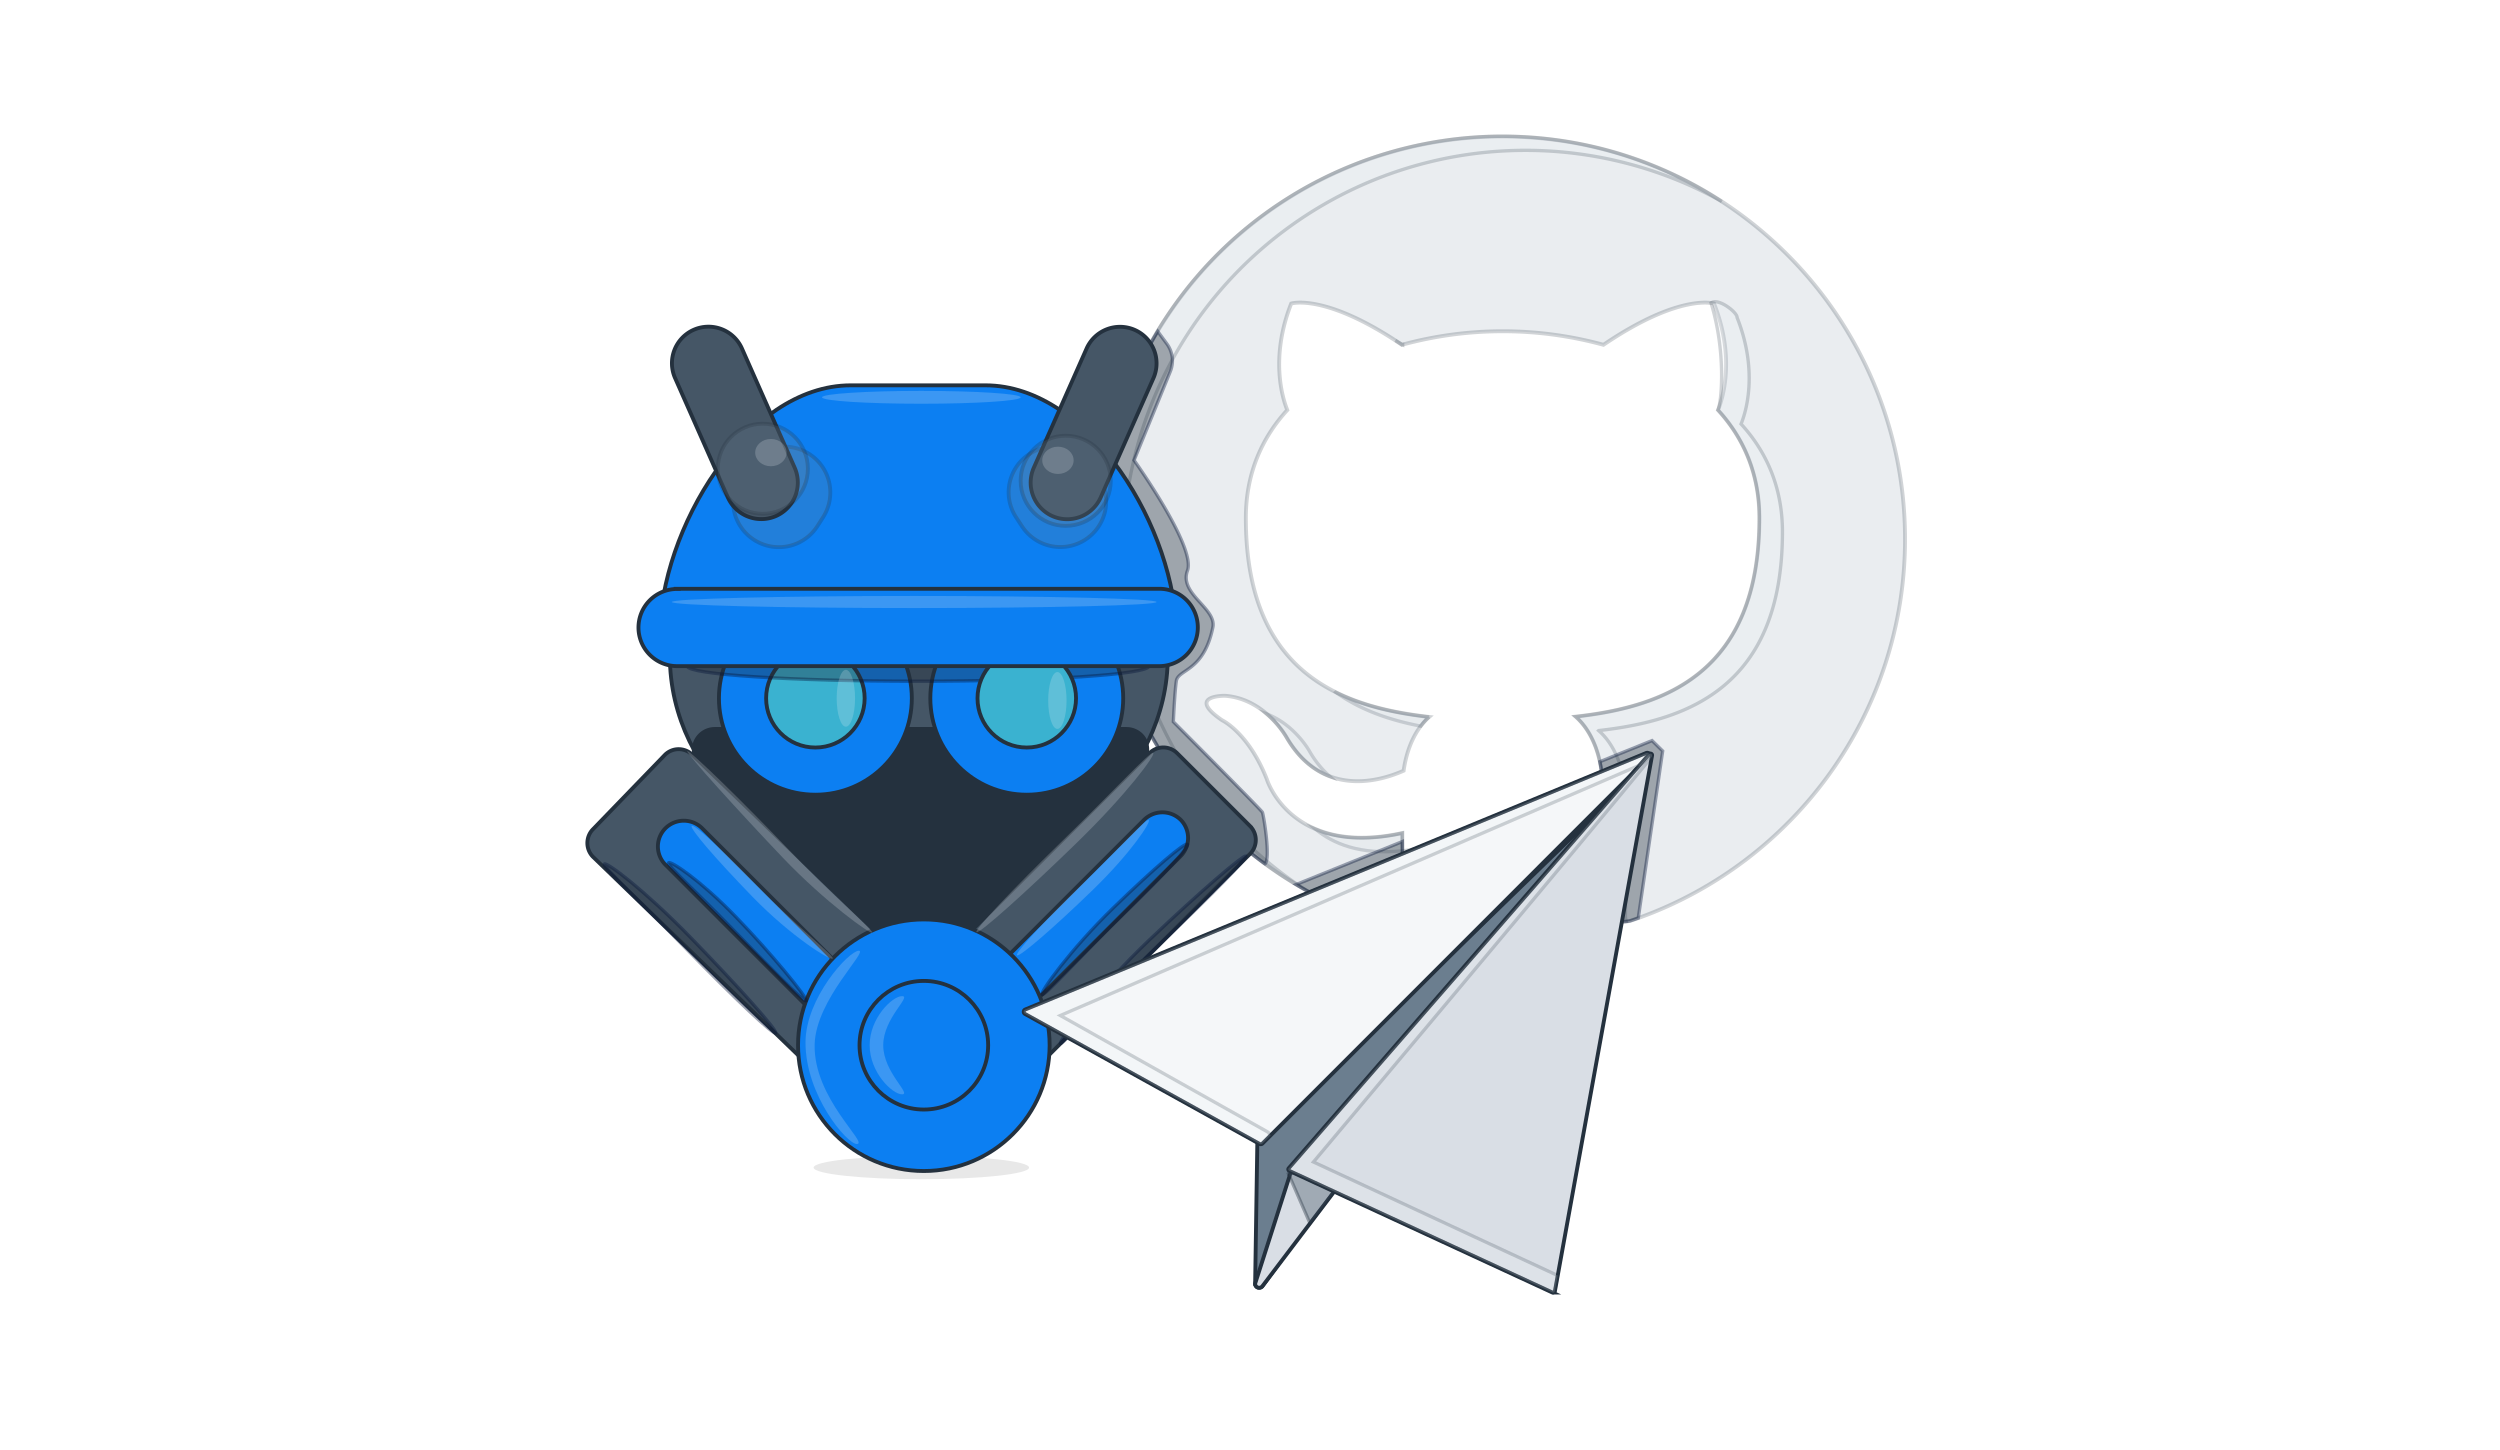 <svg xmlns:inkscape="http://www.inkscape.org/namespaces/inkscape" xmlns:sodipodi="http://sodipodi.sourceforge.net/DTD/sodipodi-0.dtd" xmlns="http://www.w3.org/2000/svg" xmlns:svg="http://www.w3.org/2000/svg" id="Layer_1" x="0px" y="0px" viewBox="0 0 1024 594" xml:space="preserve" sodipodi:docname="CGaaS_CodeGen.svg" inkscape:version="1.1.2 (0a00cf5339, 2022-02-04, custom)" width="1024" height="594"><defs id="defs358"><style id="style1896">.cls-1{isolation:isolate;}.cls-2{opacity:0.1;}.cls-14,.cls-2,.cls-7{mix-blend-mode:overlay;}.cls-3{fill:#9caab8;}.cls-3,.cls-8{stroke:#031439;}.cls-10,.cls-11,.cls-12,.cls-3,.cls-4,.cls-5,.cls-6,.cls-8,.cls-9{stroke-miterlimit:10;stroke-width:2px;}.cls-13,.cls-4,.cls-8{fill:#24313e;}.cls-4{stroke:#f5f7f9;}.cls-5{fill:#455666;}.cls-11,.cls-12,.cls-5,.cls-6,.cls-9{stroke:#24313e;}.cls-14,.cls-6,.cls-7{fill:#ebf0f5;}.cls-7{opacity:0.21;}.cls-9{fill:#0c7ff2;}.cls-10{fill:#fff;stroke:#000;}.cls-11{fill:#3ab2d0;}.cls-12{fill:#f5f7f9;}.cls-13{opacity:0.24;mix-blend-mode:multiply;}</style><style id="style3923">.cls-1{isolation:isolate;}.cls-2{opacity:0.09;}.cls-14,.cls-2,.cls-5,.cls-6,.cls-8{mix-blend-mode:overlay;}.cls-13,.cls-3{fill:#6b7e8f;}.cls-10,.cls-11,.cls-12,.cls-13,.cls-15,.cls-3,.cls-4,.cls-7,.cls-9{stroke:#24313e;stroke-miterlimit:10;stroke-width:2.31px;}.cls-15,.cls-3,.cls-4,.cls-5,.cls-6,.cls-7{fill-rule:evenodd;}.cls-4{fill:#d9dee5;}.cls-5,.cls-8{opacity:0.38;}.cls-14,.cls-6{fill:#ebf0f5;opacity:0.21;}.cls-7{fill:#9caab8;}.cls-9{fill:#455666;}.cls-10{fill:#24313e;}.cls-11{fill:#0c7ff2;}.cls-12{fill:#3ab2d0;}.cls-15{fill:#f5f7f9;}</style></defs><style type="text/css" id="style2">	.st0{fill:#6B7E8F;stroke:#24313E;stroke-width:2;stroke-miterlimit:10;}	.st1{fill:#9CAAB8;stroke:#031439;stroke-width:2;stroke-miterlimit:10;}	.st2{opacity:0.14;enable-background:new    ;}	.st3{fill:#CCCFD4;stroke:#031439;stroke-width:2;stroke-miterlimit:10;}	.st4{fill:none;stroke:#24313E;stroke-width:2;stroke-miterlimit:10;}	.st5{opacity:0.38;enable-background:new    ;}	.st6{fill:#EBF0F5;stroke:#031439;stroke-width:2;stroke-miterlimit:10;}	.st7{fill:#3AB2D0;stroke:#24313E;stroke-width:2;stroke-miterlimit:10;}	.st8{fill:#455666;stroke:#24313E;stroke-width:2;stroke-miterlimit:10;}	.st9{fill:#0C7FF2;stroke:#24313E;stroke-width:2;stroke-miterlimit:10;}	.st10{fill:#0062FF;stroke:#031439;stroke-width:2;stroke-miterlimit:10;}	.st11{fill:none;stroke:#24313E;stroke-width:2;stroke-miterlimit:10;stroke-dasharray:6.36,6.36;}	.st12{fill:none;stroke:#24313E;stroke-width:2;stroke-miterlimit:10;stroke-dasharray:6.41,6.41;}	.st13{fill:none;stroke:#24313E;stroke-width:2;stroke-miterlimit:10;stroke-dasharray:6.43;}	.st14{fill:#EBF0F5;stroke:#24313E;stroke-width:2;stroke-miterlimit:10;}	.st15{fill:#0062FF;stroke:#24313E;stroke-width:2;stroke-miterlimit:10;}	.st16{opacity:0.21;enable-background:new    ;}	.st17{opacity:0.21;fill:#EBF0F5;enable-background:new    ;}	.st18{opacity:0.34;enable-background:new    ;}	.st19{fill:#EBF0F5;}	.st20{opacity:0.18;fill:#EBF0F5;enable-background:new    ;}	.st21{opacity:0.49;fill:#EBF0F5;enable-background:new    ;}	.st22{enable-background:new    ;}	.st23{fill:#FFFFFF;}	.st24{clip-path:url(#SVGID_2_);}	.st25{fill:#B8AF50;stroke:#031439;stroke-width:2;stroke-linecap:round;stroke-linejoin:round;}	.st26{fill:#F4E969;stroke:#031439;stroke-width:2;stroke-linecap:round;stroke-linejoin:round;}	.st27{opacity:0.41;fill:#24313E;enable-background:new    ;}	.st28{fill:#9CAAB8;}	.st29{opacity:0.1;enable-background:new    ;}	.st30{fill-rule:evenodd;clip-rule:evenodd;fill:#9CAAB8;}</style><g id="Layer_1-2" data-name="Layer 1" style="isolation:isolate" transform="matrix(0.688,0,0,0.688,143.142,-84.774)"><ellipse class="cls-2" cx="340.46" cy="818.34" rx="64.14" ry="6.93" id="ellipse3927"></ellipse><path class="cls-3" d="m 540.48,804.49 -1.29,82.93 a 2.41,2.41 0 0 0 4.36,1.46 L 749.24,607.54 a 2.41,2.41 0 0 0 -3.63,-3.16 L 541.21,802.8 a 2.39,2.39 0 0 0 -0.73,1.69 z" id="path3929"></path><path class="cls-4" d="m 767.82,593.21 -140.77,185.59 -55.19,72.77 -28.31,37.32 a 2.41,2.41 0 0 1 -4.36,-1.47 l 20.42,-63.8 a 0.68,0.68 0 0 1 0,-0.2 2.38,2.38 0 0 1 0.71,-1.48 l 24,-27.26 179.87,-204.63 a 2.42,2.42 0 0 1 3.63,3.16 z" id="path3931"></path><path class="cls-5" d="m 627.05,778.8 -55.19,72.77 -12.23,-28.15 -0.67,-1.53 c 0,0 12.12,-12.95 25.34,-27.21 15.77,-17 33.12,-35.89 33.28,-36.87 0.16,-0.98 5.32,9.54 9.47,20.99 z" id="path3933"></path><path class="cls-6" d="m 583.64,585.47 c -9.26,-3.49 -18.34,-10.51 -25.8,-23.3 a 56.43,56.43 0 0 0 -11.75,-13.9 c 16.74,6.32 25.48,22.2 25.48,22.2 a 59.88,59.88 0 0 0 12.07,15 z" id="path3935"></path><path class="cls-6" d="m 626.84,624.24 c 0,1.88 0,3.72 0,5.49 -25.34,2.66 -41.57,-4.44 -51.7,-12.86 12.05,5.09 28.73,7.31 51.63,2.34 0.05,1.71 0.06,3.39 0.07,5.03 z" id="path3937"></path><path class="cls-6" d="m 627,328.38 -0.43,0.12 q -2,-1.33 -3.87,-2.58 c 1.36,0.78 2.8,1.6 4.3,2.46 z" id="path3939"></path><path class="cls-6" d="m 587.12,535.31 c 17.09,8.54 36.55,12.57 55.66,14.74 a 36.73,36.73 0 0 0 -5,5.47 C 619.6,552 601.94,546.05 587.12,535.31 Z" id="path3941"></path><path class="cls-7" d="m 926.1,444.18 c 0,104 -66.24,192.47 -158.82,225.61 q -2.44,0.88 -4.89,1.69 c -12.16,2.35 -16.47,-5.11 -16.47,-11.52 0,-7.85 0.29,-33.7 0.29,-65.72 A 81.87,81.87 0 0 0 744.42,576.7 C 741.67,564 736,555.12 730,549.87 c 53.37,-5.93 109.39,-26.2 109.39,-118.23 0,-26.16 -9.28,-47.55 -24.63,-64.29 2.46,-6.07 10.69,-30.43 -2.38,-63.41 0,0 -20.08,-6.44 -65.82,24.56 a 227,227 0 0 0 -120,0 c -45.77,-31 -65.89,-24.56 -65.89,-24.56 -13,33 -4.81,57.34 -2.34,63.41 -15.34,16.74 -24.67,38.13 -24.67,64.29 0,91.82 55.93,112.37 109.14,118.41 -6.84,6 -13,16.55 -15.21,32 -13.65,6.12 -48.36,16.69 -69.73,-19.92 0,0 -12.66,-23 -36.7,-24.68 0,0 -23.4,-0.3 -1.65,14.56 0,0 15.71,7.36 26.61,35.05 0,0 14.06,46.59 80.71,32.11 0,1.71 0,3.39 0,5 0.12,17.48 0.29,30.52 0.29,35.72 0,6.35 -4.37,13.75 -16.35,11.55 a 238.07,238.07 0 0 1 -47.2,-21.69 q -9.55,-5.7 -18.52,-12.29 a 239.57,239.57 0 0 1 141.43,-433 c 132.33,0.11 239.62,107.37 239.62,239.72 z" id="path3943"></path><path class="cls-6" d="M 817,243.17 A 239.61,239.61 0 0 0 558.79,645.83 q 5.33,3.9 10.86,7.5 -3.06,-1.71 -6.07,-3.51 -9.55,-5.7 -18.52,-12.29 A 239.6,239.6 0 0 1 817,243.17 Z" id="path3945"></path><path class="cls-6" d="m 743.68,558.17 c 6.09,5.25 11.72,14.12 14.47,26.83 a 81.87,81.87 0 0 1 1.79,17.54 c 0,32 -0.29,57.87 -0.29,65.71 a 14.1,14.1 0 0 0 0.46,3.57 c -10.42,1 -14.19,-5.86 -14.19,-11.86 0,-7.85 0.29,-33.7 0.29,-65.72 A 81.87,81.87 0 0 0 744.42,576.7 C 741.67,564 736,555.12 730,549.87 c 53.37,-5.93 109.39,-26.2 109.39,-118.23 0,-26.16 -9.28,-47.55 -24.63,-64.29 2.26,-5.56 4.75,-34.92 -4.14,-63.75 4.27,-3.37 15.75,5.72 15.49,8.64 13.07,33 4.85,57.34 2.38,63.41 15.36,16.74 24.63,38.12 24.63,64.28 -0.05,92.07 -56.07,112.3 -109.44,118.24 z" id="path3947"></path><path class="cls-6" d="m 640.57,632.54 c 0.12,17.48 0.29,30.52 0.29,35.71 0,6.36 -4.37,13.76 -16.35,11.55 a 237.65,237.65 0 0 1 -47.19,-21.68 q -3.89,-2.32 -7.67,-4.79 a 237.41,237.41 0 0 0 41.13,18.18 c 12,2.2 16.35,-5.2 16.35,-11.55 0,-4.64 -0.14,-15.51 -0.25,-30.23 a 126.22,126.22 0 0 0 13.66,-2.22 c 0.01,1.7 0.02,3.39 0.03,5.03 z" id="path3949"></path><path class="cls-8" d="m 626.84,624.24 c 0.12,17.48 0.29,30.52 0.29,35.72 0,6.35 -4.37,13.75 -16.35,11.55 a 238.07,238.07 0 0 1 -47.2,-21.69 z" id="path3951"></path><path class="cls-8" d="m 781.81,570.35 -14.53,99.44 q -2.44,0.88 -4.89,1.69 c -12.16,2.35 -16.47,-5.11 -16.47,-11.52 0,-7.85 0.29,-33.7 0.29,-65.72 a 81.87,81.87 0 0 0 -1.79,-17.54 l 31.07,-12.57 z" id="path3953"></path><path class="cls-8" d="m 545.06,637.53 a 239.68,239.68 0 0 1 -63.85,-317 l 5.45,7.4 a 17,17 0 0 1 2,16.49 l -21.55,52.81 c 0,0 37,51.63 31.81,65.65 -5.19,14.02 17.42,22.42 15.09,33.84 -5.43,26.56 -20.71,24.76 -21.75,32 -1.04,7.24 -1.76,24.2 -1.76,24.2 0,0 52.31,52.43 53,53.87 0.69,1.44 5.08,27.8 1.56,30.74 z" id="path3955"></path><path id="Path_9328" data-name="Path 9328" class="cls-9" d="m 487.2,513.77 c 0,71.73 -66.33,130.08 -148.11,130.08 -81.78,0 -148.34,-58 -148.34,-130.08"></path><path id="Path_9329" data-name="Path 9329" class="cls-10" d="m 208.58,578.27 124.08,122.51 a 12.52,12.52 0 0 0 17.54,0 L 471.33,578.27 a 12.38,12.38 0 0 0 0,-17.52 v 0 a 12.68,12.68 0 0 0 -8.79,-3.54 H 217.33 a 12.5,12.5 0 0 0 -12.33,12.5 12.24,12.24 0 0 0 3.58,8.56 z"></path><path id="Path_9330" data-name="Path 9330" class="cls-9" d="M 382.82,785 322.67,724.85 476.41,571.5 a 11.67,11.67 0 0 1 16.22,0 v 0 l 43.66,43.65 a 11.73,11.73 0 0 1 0,16.28 v 0 z"></path><path id="Path_9345" data-name="Path 9345" class="cls-9" d="m 360.15,723.15 -59.1,61.1 -156.15,-151 a 11.77,11.77 0 0 1 0,-16.27 v 0 l 42.94,-44.4 a 11.58,11.58 0 0 1 16.28,0 v 0 z"></path><path id="Path_9331" data-name="Path 9331" class="cls-11" d="m 184.71,501.62 v 0 c 0,-62.5 51.22,-149 113.82,-149 h 80 c 62.59,0 113.82,86.49 113.82,149 v 0"></path><circle id="Ellipse_703" data-name="Ellipse 703" class="cls-11" cx="277.38" cy="538.93" r="57.42"></circle><circle id="Ellipse_704" data-name="Ellipse 704" class="cls-12" cx="277.38" cy="538.93" r="29.33"></circle><circle id="Ellipse_703-2" data-name="Ellipse 703" class="cls-11" cx="403.23" cy="538.93" r="57.42"></circle><ellipse class="cls-8" cx="338.51" cy="519.78" rx="137.4" ry="9" id="ellipse3965"></ellipse><circle id="Ellipse_704-2" data-name="Ellipse 704" class="cls-12" cx="403.23" cy="538.93" r="29.33"></circle><path id="Rectangle_1314" data-name="Rectangle 1314" class="cls-11" d="m 195.06,473.75 h 287 a 22.94,22.94 0 0 1 23,22.85 v 0.2 0 a 23,23 0 0 1 -23,23 h -287 a 23,23 0 0 1 -23,-22.94 v 0 0 a 23,23 0 0 1 23,-23 h 0.07 z"></path><path id="Rectangle_1315" data-name="Rectangle 1315" class="cls-13" d="m 232.61,407 3.36,-5.26 a 27.27,27.27 0 0 1 37.67,-8.31 v 0 a 27.29,27.29 0 0 1 8.36,37.68 l -3.36,5.26 a 27.27,27.27 0 0 1 -37.67,8.31 v 0 A 27.27,27.27 0 0 1 232.61,407 Z"></path><path id="Rectangle_1316" data-name="Rectangle 1316" class="cls-13" d="m 405.05,393.37 v 0 a 27.16,27.16 0 0 1 37.54,8.13 1.64,1.64 0 0 1 0.14,0.22 l 3.4,5.19 a 27.16,27.16 0 0 1 -8,37.56 l -0.25,0.16 v 0 a 27.33,27.33 0 0 1 -37.68,-8.35 l -3.39,-5.19 a 27.15,27.15 0 0 1 8,-37.56 z"></path><path id="Rectangle_1317" data-name="Rectangle 1317" class="cls-9" d="m 204.91,319.58 v 0 a 21.79,21.79 0 0 1 28.75,11.11 l 31.4,71 A 21.8,21.8 0 0 1 254,430.4 v 0 a 21.8,21.8 0 0 1 -28.75,-11.11 l -31.4,-71 a 21.78,21.78 0 0 1 11.06,-28.71 z"></path><circle id="Ellipse_705" data-name="Ellipse 705" class="cls-13" cx="246.09" cy="402.29" r="26.82"></circle><path id="Rectangle_1318" data-name="Rectangle 1318" class="cls-9" d="m 407.4,401.75 31.43,-71 a 21.77,21.77 0 0 1 28.7,-11.11 v 0 a 21.76,21.76 0 0 1 11.11,28.7 v 0 l -31.4,71 a 21.79,21.79 0 0 1 -28.73,11.14 v 0 A 21.84,21.84 0 0 1 407.4,401.73 Z"></path><circle id="Ellipse_706" data-name="Ellipse 706" class="cls-13" cx="426.41" cy="409.46" r="26.82"></circle><path id="Path_9340" data-name="Path 9340" class="cls-11" d="m 494.78,611.19 a 15.49,15.49 0 0 1 0,21.8 L 346.91,780.76 a 15.465,15.465 0 0 1 -23,-20.68 l 0.71,-0.7 H 325 l 147.8,-147.8 a 15.57,15.57 0 0 1 21.94,-0.41 z"></path><path id="Rectangle_1325" data-name="Rectangle 1325" class="cls-11" d="m 357.69,785.82 v 0 a 15.51,15.51 0 0 1 -21.86,0 L 188.13,638.06 a 15.38,15.38 0 0 1 0,-21.75 v 0 a 15.49,15.49 0 0 1 21.8,0 L 357.69,764.1 a 15.4,15.4 0 0 1 0.1,21.79 l -0.1,0.1 c 0,0 0.11,-0.1 0,-0.17 z"></path><circle id="Ellipse_700" data-name="Ellipse 700" class="cls-11" cx="341.95" cy="745.49" r="74.89"></circle><circle id="Ellipse_700-2" data-name="Ellipse 700" class="cls-11" cx="341.95" cy="745.49" r="38.29"></circle><ellipse class="cls-14" cx="295.53" cy="538.93" rx="5.47" ry="16.93" id="ellipse3979"></ellipse><ellipse class="cls-14" cx="421.45" cy="540.25" rx="5.47" ry="16.93" id="ellipse3981"></ellipse><path class="cls-8" d="m 482.87,684.88 c -31.25,29.75 -57.78,60.06 -59.57,59.61 -1.79,-0.45 21.79,-32.07 53.05,-61.82 31.26,-29.75 55.51,-50.27 57.29,-49.81 1.78,0.46 -19.52,22.27 -50.77,52.02 z" id="path3983"></path><path class="cls-14" d="m 432.35,625.61 c -30.61,29.75 -57.05,53.32 -59.06,52.65 -2.01,-0.67 21.19,-25.34 51.8,-55.09 30.61,-29.75 51.39,-52.45 53.39,-51.77 2,0.68 -15.48,24.47 -46.13,54.21 z" id="path3985"></path><path class="cls-14" d="m 442.37,653.2 c -23,22.27 -43.07,39.64 -44.9,38.8 -1.83,-0.84 15.3,-19.6 38.27,-41.87 22.97,-22.27 38.26,-39.59 40.06,-38.74 1.8,0.85 -10.46,19.54 -33.43,41.81 z" id="path3987"></path><path class="cls-8" d="m 461.55,666.63 c -25.17,24.41 -47.22,49.44 -49.11,48.64 -1.89,-0.8 17.13,-27.12 42.29,-51.53 25.16,-24.41 42.19,-38.71 44.08,-37.91 1.89,0.8 -12.09,16.39 -37.26,40.8 z" id="path3989"></path><path class="cls-14" d="m 260.2,627.76 c 25.36,26.64 51.47,49 51,50.63 -0.47,1.63 -27.94,-18 -53.3,-44.64 -25.36,-26.64 -57.3,-61.75 -56.79,-63.34 0.51,-1.59 33.73,30.71 59.09,57.35 z" id="path3991"></path><path class="cls-8" d="m 203.47,681.75 c 28.41,29.23 50.92,54.48 50.28,56.4 -0.64,1.92 -24.2,-20.24 -52.61,-49.47 -28.41,-29.23 -50.09,-49.07 -49.44,-51 0.65,-1.93 23.36,14.83 51.77,44.07 z" id="path3993"></path><path class="cls-8" d="m 229.82,668.86 c 21.27,21.93 42.9,48.35 42.09,50.1 -0.81,1.75 -23.75,-21.83 -45,-43.76 -21.25,-21.93 -37.81,-36.51 -37,-38.26 0.81,-1.75 18.64,9.99 39.91,31.92 z" id="path3995"></path><path class="cls-14" d="m 242.64,650.55 c 23.31,24 45.83,41.52 45.07,43.32 -0.76,1.8 -24.52,-12.78 -47.83,-36.82 -23.31,-24.04 -37,-40.29 -36.2,-42.08 0.8,-1.79 15.65,11.54 38.96,35.58 z" id="path3997"></path><path class="cls-14" d="m 309.69,745.49 c 0,16.15 13.47,29.24 19.31,29.24 5.84,0 -11.22,-13.09 -11.22,-29.24 0,-16.15 17.07,-29.23 11.22,-29.23 -5.85,0 -19.31,13.09 -19.31,29.23 z" id="path3999"></path><path class="cls-14" d="m 271.5,743.91 c 0,31.35 24.65,60.31 30.5,60.39 7.69,0.11 -26,-27.13 -25.05,-59.48 0.79,-26.58 32.13,-55.59 26.29,-55.59 -5.84,0 -31.74,28.08 -31.74,54.68 z" id="path4001"></path><path class="cls-15" d="M 773.62,573.91 543.56,804 a 1.47,1.47 0 0 1 -1.75,0.24 L 402.17,726.86 a 1.46,1.46 0 0 1 0.15,-2.63 L 772,571.52 a 1.46,1.46 0 0 1 1.62,2.39 z" id="path4003"></path><path class="cls-4" d="M 773.7,572.27 559.22,818.68 a 1,1 0 0 0 0.34,1.62 l 156.63,72.43 a 1,1 0 0 0 1.44,-0.73 l 57.84,-318.84 a 1,1 0 0 0 -1.77,-0.89 z" id="path4005"></path><ellipse class="cls-14" cx="336.22" cy="481.62" rx="144.3" ry="3.6" id="ellipse4007"></ellipse><ellipse class="cls-14" cx="421.79" cy="397.27" rx="9.34" ry="8.12" id="ellipse4009"></ellipse><ellipse class="cls-14" cx="250.89" cy="392.68" rx="9.34" ry="8.12" id="ellipse4011"></ellipse><ellipse class="cls-14" cx="340.46" cy="359.76" rx="59.13" ry="3.83" id="ellipse4013"></ellipse><path class="cls-6" d="m 773.63,573.91 -5.73,5.72 0.12,-0.82 -344.81,149 123.72,69.47 1.53,1.85 -4.9,4.89 a 1.48,1.48 0 0 1 -1.75,0.24 l -139.64,-77.4 a 1.46,1.46 0 0 1 0.15,-2.63 L 772,571.52 a 1.47,1.47 0 0 1 1.63,2.39 z" id="path4015"></path><path class="cls-6" d="m 775.47,573.17 -0.1,0.54 C 745.87,610.28 573.89,815 573.89,815 l 145.43,67.6 -1.7,9.36 a 1,1 0 0 1 -1.44,0.74 L 559.56,820.3 a 1,1 0 0 1 -0.34,-1.62 l 214.49,-246.4 a 1,1 0 0 1 1.76,0.89 z" id="path4017"></path></g></svg>